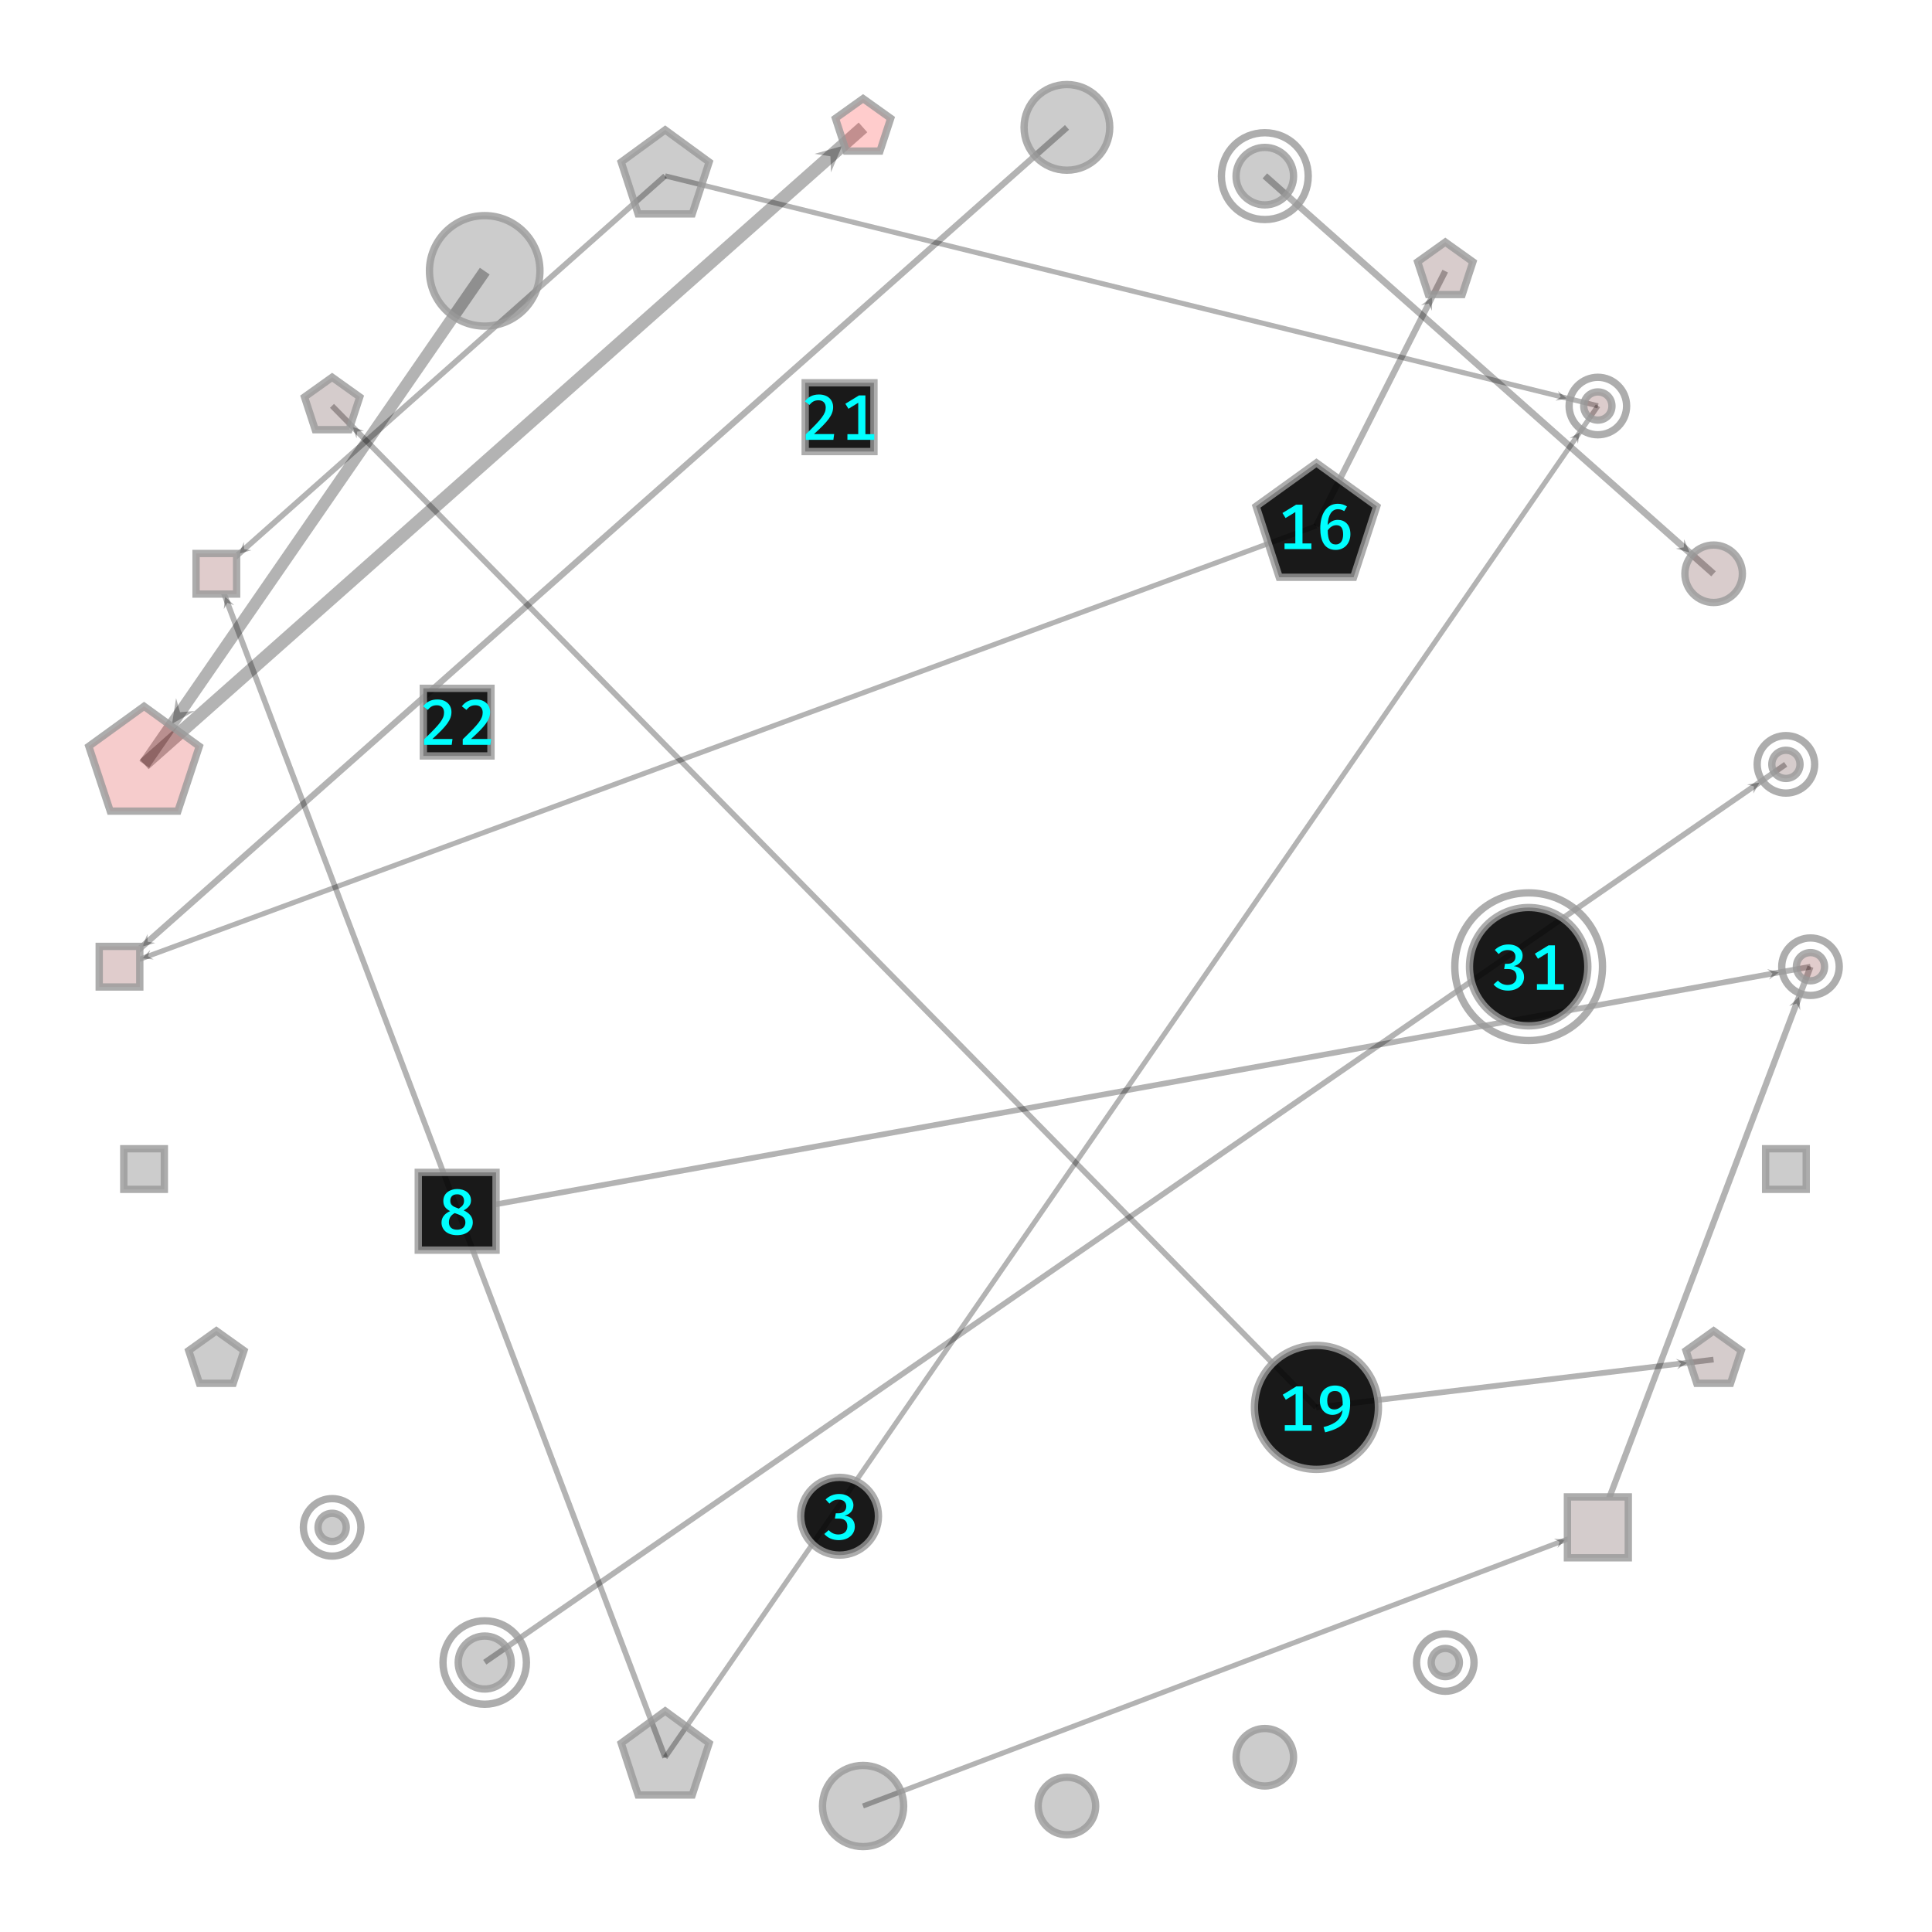 <?xml version="1.0" encoding="UTF-8"?>
<svg xmlns="http://www.w3.org/2000/svg" xmlns:xlink="http://www.w3.org/1999/xlink" width="1200pt" height="1200pt" viewBox="0 0 1200 1200" version="1.1">
<defs>
<g>
<symbol overflow="visible" id="glyph0-0">
<path style="stroke:none;" d="M 3.594 -42 L 3.594 14 L 20.406 14 L 20.406 -42 Z M 18.234 11.922 L 5.797 11.922 L 5.797 -39.922 L 18.234 -39.922 Z M 12.281 -6.922 L 12.281 -8.719 C 14.953 -9.125 16.078 -10.641 16.078 -13.438 C 16.078 -15.844 15.078 -18.047 11.641 -18.047 C 10.078 -18.047 7.922 -17.562 7.922 -16.484 C 7.922 -15.953 8.281 -15.562 8.875 -15.562 C 9.047 -15.562 9.203 -15.594 9.406 -15.688 C 10.078 -16 10.641 -16.125 11.484 -16.125 C 13.484 -16.125 13.922 -14.922 13.922 -13.359 C 13.922 -11.234 13.156 -10.438 10.281 -10.281 L 10.281 -6.922 C 10.281 -6.312 10.766 -5.953 11.281 -5.953 C 11.766 -5.953 12.281 -6.312 12.281 -6.922 Z M 9.875 -3.406 C 9.875 -2.562 10.484 -1.922 11.281 -1.922 C 12.078 -1.922 12.688 -2.562 12.688 -3.406 C 12.688 -4.203 12.078 -4.797 11.281 -4.797 C 10.484 -4.797 9.875 -4.203 9.875 -3.406 Z M 9.875 -3.406 "/>
</symbol>
<symbol overflow="visible" id="glyph0-1">
<path style="stroke:none;" d="M 10.797 -28.156 C 7.594 -28.156 4.766 -27.078 2.359 -24.766 L 4.719 -22.203 C 6.438 -23.844 8.125 -24.688 10.438 -24.688 C 13.156 -24.688 15.203 -23.203 15.203 -20.516 C 15.203 -17.562 12.953 -16.156 10.359 -16.156 L 8.688 -16.156 L 8.156 -12.875 L 10.516 -12.875 C 13.688 -12.875 15.875 -11.594 15.875 -8.047 C 15.875 -4.922 13.719 -3 10.281 -3 C 8.078 -3 5.875 -3.875 4.312 -5.719 L 1.562 -3.312 C 3.719 -0.719 7.047 0.516 10.516 0.516 C 16.562 0.516 20.516 -3.156 20.516 -7.875 C 20.516 -12.234 17.594 -14.312 14.156 -14.688 C 17.234 -15.406 19.641 -17.766 19.641 -21.156 C 19.641 -24.953 16.281 -28.156 10.797 -28.156 Z M 10.797 -28.156 "/>
</symbol>
<symbol overflow="visible" id="glyph0-2">
<path style="stroke:none;" d="M 20.594 -21.047 C 20.594 -25.766 16.562 -28.156 12 -28.156 C 7.766 -28.156 3.406 -25.719 3.406 -20.797 C 3.406 -17.719 4.719 -15.953 7.641 -14.438 C 4.359 -12.953 2.281 -10.641 2.281 -7.312 C 2.281 -3 5.688 0.516 11.922 0.516 C 18.125 0.516 21.719 -3 21.719 -7.438 C 21.719 -10.719 19.688 -13.234 16.047 -14.875 C 19.047 -16.562 20.594 -18.359 20.594 -21.047 Z M 7.719 -20.766 C 7.719 -23.406 9.281 -24.875 12 -24.875 C 14.766 -24.875 16.281 -23.281 16.281 -20.797 C 16.281 -18.688 15.281 -17.406 13 -16 C 9.641 -17.156 7.719 -18.047 7.719 -20.766 Z M 17.125 -7.406 C 17.125 -4.875 15.406 -2.875 11.953 -2.875 C 8.594 -2.875 6.875 -4.688 6.875 -7.484 C 6.875 -10.438 8.516 -12.156 10.516 -13.203 C 14.641 -11.766 17.125 -10.766 17.125 -7.406 Z M 17.125 -7.406 "/>
</symbol>
<symbol overflow="visible" id="glyph0-3">
<path style="stroke:none;" d="M 15.688 -3.516 L 15.688 -27.594 L 11.719 -27.594 L 3.234 -22.406 L 5.156 -19.281 L 11.234 -23 L 11.234 -3.516 L 4.516 -3.516 L 4.516 0 L 21.203 0 L 21.203 -3.516 Z M 15.688 -3.516 "/>
</symbol>
<symbol overflow="visible" id="glyph0-4">
<path style="stroke:none;" d="M 13.641 -18.156 C 11.203 -18.156 9.047 -17.203 7.312 -14.922 C 7.516 -21.047 9.875 -24.766 13.641 -24.766 C 15.047 -24.766 16.406 -24.359 17.594 -23.594 L 19.312 -26.484 C 17.766 -27.516 15.875 -28.156 13.641 -28.156 C 6.797 -28.156 2.719 -22.047 2.719 -12.844 C 2.719 -5.047 5.406 0.516 12.312 0.516 C 17.594 0.516 21.438 -3.406 21.438 -9.312 C 21.438 -15.203 17.922 -18.156 13.641 -18.156 Z M 12.359 -2.875 C 8.844 -2.875 7.438 -5.641 7.359 -11.594 C 8.641 -13.562 10.516 -14.844 12.719 -14.844 C 15.234 -14.844 16.922 -13.359 16.922 -9.125 C 16.922 -5.406 15.406 -2.875 12.359 -2.875 Z M 12.359 -2.875 "/>
</symbol>
<symbol overflow="visible" id="glyph0-5">
<path style="stroke:none;" d="M 11.688 -28.125 C 6.406 -28.125 2.312 -24.688 2.312 -18.719 C 2.312 -13.281 5.688 -9.875 10.203 -9.875 C 12.922 -9.922 14.922 -11.156 16.406 -12.844 C 15.844 -7.078 11.688 -4.156 4.594 -2.281 L 5.594 0.953 C 16.406 -1.719 21.125 -6 21.125 -17.312 C 21.125 -23.875 18.047 -28.125 11.688 -28.125 Z M 11.312 -13.234 C 8.641 -13.234 6.875 -14.797 6.875 -18.719 C 6.875 -22.719 8.562 -24.719 11.641 -24.719 C 15.234 -24.719 16.594 -22.359 16.484 -16.078 C 15.078 -14.359 13.484 -13.281 11.312 -13.234 Z M 11.312 -13.234 "/>
</symbol>
<symbol overflow="visible" id="glyph0-6">
<path style="stroke:none;" d="M 10.875 -28.156 C 6.875 -28.156 4.203 -26.641 2.078 -23.922 L 4.953 -21.688 C 6.594 -23.688 8.078 -24.562 10.562 -24.562 C 13.359 -24.562 15.047 -22.844 15.047 -20.078 C 15.047 -16.047 12.516 -12.922 2.641 -3.406 L 2.641 0 L 19.797 0 L 20.281 -3.594 L 7.766 -3.594 C 16.594 -11.594 19.641 -15.516 19.641 -20.359 C 19.641 -24.688 16.484 -28.156 10.875 -28.156 Z M 10.875 -28.156 "/>
</symbol>
</g>
<clipPath id="clip1">
  <path d="M 938 546 L 1179 546 L 1179 929.844 L 938 929.844 Z M 1011.285 929.844 L 1179 929.844 L 1179 967.5 L 1011.285 967.5 Z M 938 929.844 L 973.633 929.844 L 973.633 967.5 L 938 967.5 Z M 938 967.5 L 1179 967.5 L 1179 1003 L 938 1003 Z M 938 967.5 "/>
</clipPath>
<clipPath id="clip2">
  <path d="M 661.273 472.453 L 1455.715 472.453 L 1455.715 1076.656 L 661.273 1076.656 Z M 1117.48 619.016 L 1118.215 627.496 L 1115.848 623.316 L 1111.309 624.875 Z M 1117.48 619.016 "/>
</clipPath>
<clipPath id="clip3">
  <path d="M 661.273 472.453 L 1455.715 472.453 L 1455.715 1076.656 L 661.273 1076.656 Z M 661.273 472.453 L 1142.527 600.434 C 1142.527 610.375 1134.469 618.434 1124.527 618.434 C 1114.586 618.434 1106.527 610.375 1106.527 600.434 C 1106.527 590.492 1114.586 582.434 1124.527 582.434 C 1134.469 582.434 1142.527 590.492 1142.527 600.434 Z M 661.273 472.453 "/>
</clipPath>
<clipPath id="clip4">
  <path d="M 661.273 472.453 L 1455.715 472.453 L 1455.715 1076.656 L 661.273 1076.656 Z M 661.273 472.453 L 1121.312 619.016 C 1121.312 624.129 1113.648 624.129 1113.648 619.016 C 1113.648 613.906 1121.312 613.906 1121.312 619.016 "/>
</clipPath>
<clipPath id="clip5">
  <path d="M 235 551 L 1174 551 L 1174 728.082 L 235 728.082 Z M 308.199 728.082 L 1174 728.082 L 1174 776.59 L 308.199 776.59 Z M 235 728.082 L 259.695 728.082 L 259.695 776.59 L 235 776.59 Z M 235 776.59 L 1174 776.59 L 1174 801 L 235 801 Z M 235 776.59 "/>
</clipPath>
<clipPath id="clip6">
  <path d="M 218.254 252.48 L 1190.219 252.48 L 1190.219 1100.289 L 218.254 1100.289 Z M 1104.969 603.965 L 1098.801 608.441 L 1100.918 604.699 L 1097.625 601.934 Z M 1104.969 603.965 "/>
</clipPath>
<clipPath id="clip7">
  <path d="M 218.254 252.48 L 1190.219 252.48 L 1190.219 1100.289 L 218.254 1100.289 Z M 218.254 252.48 L 1142.527 600.434 C 1142.527 610.375 1134.469 618.434 1124.527 618.434 C 1114.586 618.434 1106.527 610.375 1106.527 600.434 C 1106.527 590.492 1114.586 582.434 1124.527 582.434 C 1134.469 582.434 1142.527 590.492 1142.527 600.434 Z M 218.254 252.48 "/>
</clipPath>
<clipPath id="clip8">
  <path d="M 218.254 252.48 L 1190.219 252.48 L 1190.219 1100.289 L 218.254 1100.289 Z M 218.254 252.48 L 1108.402 603.965 C 1108.402 608.543 1101.535 608.543 1101.535 603.965 C 1101.535 599.391 1108.402 599.391 1108.402 603.965 "/>
</clipPath>
<clipPath id="clip9">
  <path d="M 490 903 L 1038 903 L 1038 929.844 L 490 929.844 Z M 1011.285 929.844 L 1038 929.844 L 1038 967.5 L 1011.285 967.5 Z M 490 929.844 L 973.633 929.844 L 973.633 967.5 L 490 967.5 Z M 490 967.5 L 1038 967.5 L 1038 1168 L 490 1168 Z M 490 967.5 "/>
</clipPath>
<clipPath id="clip10">
  <path d="M 408.715 618.105 L 1119.816 618.105 L 1119.816 1452.316 L 408.715 1452.316 Z M 972.305 956.316 L 967.395 961.488 L 968.699 957.684 L 965.199 955.699 Z M 972.305 956.316 "/>
</clipPath>
<clipPath id="clip11">
  <path d="M 408.715 618.105 L 1119.816 618.105 L 1119.816 1452.316 L 408.715 1452.316 Z M 408.715 618.105 L 561.305 1121.754 C 561.305 1135.688 550.012 1146.984 536.078 1146.984 C 522.141 1146.984 510.848 1135.688 510.848 1121.754 C 510.848 1107.82 522.141 1096.523 536.078 1096.523 C 550.012 1096.523 561.305 1107.82 561.305 1121.754 Z M 408.715 618.105 "/>
</clipPath>
<clipPath id="clip12">
  <path d="M 408.715 618.105 L 1119.816 618.105 L 1119.816 1452.316 L 408.715 1452.316 Z M 408.715 618.105 L 975.52 956.316 C 975.52 960.602 969.09 960.602 969.09 956.316 C 969.09 952.031 975.52 952.031 975.52 956.316 "/>
</clipPath>
<clipPath id="clip13">
  <path d="M 83 305 L 464 305 L 464 343.652 L 83 343.652 Z M 147.105 343.652 L 464 343.652 L 464 369.109 L 147.105 369.109 Z M 83 343.652 L 121.648 343.652 L 121.648 369.109 L 83 369.109 Z M 83 369.109 L 464 369.109 L 464 1142 L 83 1142 Z M 83 369.109 "/>
</clipPath>
<clipPath id="clip14">
  <path d="M -196.547 228.66 L 744.078 228.66 L 744.078 1219.176 L -196.547 1219.176 Z M 139.707 370.438 L 145.461 375.898 L 141.227 374.445 L 139.023 378.34 Z M 139.707 370.438 "/>
</clipPath>
<clipPath id="clip15">
  <path d="M -196.547 228.66 L 744.078 228.66 L 744.078 1219.176 L -196.547 1219.176 Z M 430.105 1114.789 L 396.203 1114.789 L 385.727 1082.547 L 413.156 1062.617 L 440.582 1082.547 Z M 430.105 1114.789 "/>
</clipPath>
<clipPath id="clip16">
  <path d="M -196.547 228.66 L 744.078 228.66 L 744.078 1219.176 L -196.547 1219.176 Z M -196.547 228.66 L 143.281 370.438 C 143.281 375.199 136.133 375.199 136.133 370.438 C 136.133 365.672 143.281 365.672 143.281 370.438 "/>
</clipPath>
<clipPath id="clip17">
  <path d="M 367 206 L 1039 206 L 1039 1138 L 367 1138 Z M 367 206 "/>
</clipPath>
<clipPath id="clip18">
  <path d="M 121.797 50.082 L 1283.816 50.082 L 1283.816 1293.566 L 121.797 1293.566 Z M 981.168 268.551 L 980.059 275.637 L 978.965 271.738 L 974.938 272.098 Z M 981.168 268.551 "/>
</clipPath>
<clipPath id="clip19">
  <path d="M 121.797 50.082 L 1283.816 50.082 L 1283.816 1293.566 L 121.797 1293.566 Z M 430.105 1114.789 L 396.203 1114.789 L 385.727 1082.547 L 413.156 1062.617 L 440.582 1082.547 Z M 430.105 1114.789 "/>
</clipPath>
<clipPath id="clip20">
  <path d="M 121.797 50.082 L 1283.816 50.082 L 1283.816 1293.566 L 121.797 1293.566 Z M 121.797 50.082 L 1010.457 252.191 C 1010.457 262.133 1002.398 270.191 992.457 270.191 C 982.516 270.191 974.457 262.133 974.457 252.191 C 974.457 242.25 982.516 234.191 992.457 234.191 C 1002.398 234.191 1010.457 242.25 1010.457 252.191 Z M 121.797 50.082 "/>
</clipPath>
<clipPath id="clip21">
  <path d="M 121.797 50.082 L 1283.816 50.082 L 1283.816 1293.566 L 121.797 1293.566 Z M 121.797 50.082 L 984.398 268.551 C 984.398 272.855 977.938 272.855 977.938 268.551 C 977.938 264.242 984.398 264.242 984.398 268.551 "/>
</clipPath>
<clipPath id="clip22">
  <path d="M 250 424 L 1160 424 L 1160 1083 L 250 1083 Z M 250 424 "/>
</clipPath>
<clipPath id="clip23">
  <path d="M 98.633 183.082 L 1311.688 183.082 L 1311.688 1324.293 L 98.633 1324.293 Z M 1092.91 486.047 L 1089.02 492.875 L 1089.414 488.461 L 1085.145 487.262 Z M 1092.91 486.047 "/>
</clipPath>
<clipPath id="clip24">
  <path d="M 98.633 183.082 L 1311.688 183.082 L 1311.688 1324.293 L 98.633 1324.293 Z M 98.633 183.082 L 327.023 1032.625 C 327.023 1046.965 315.398 1058.594 301.055 1058.594 C 286.715 1058.594 275.086 1046.965 275.086 1032.625 C 275.086 1018.281 286.715 1006.656 301.055 1006.656 C 315.398 1006.656 327.023 1018.281 327.023 1032.625 Z M 98.633 183.082 "/>
</clipPath>
<clipPath id="clip25">
  <path d="M 98.633 183.082 L 1311.688 183.082 L 1311.688 1324.293 L 98.633 1324.293 Z M 98.633 183.082 L 1127.27 474.754 C 1127.27 484.695 1119.211 492.754 1109.27 492.754 C 1099.328 492.754 1091.27 484.695 1091.27 474.754 C 1091.27 464.812 1099.328 456.754 1109.27 456.754 C 1119.211 456.754 1127.27 464.812 1127.27 474.754 Z M 98.633 183.082 "/>
</clipPath>
<clipPath id="clip26">
  <path d="M 98.633 183.082 L 1311.688 183.082 L 1311.688 1324.293 L 98.633 1324.293 Z M 98.633 183.082 L 1096.453 486.047 C 1096.453 490.77 1089.371 490.77 1089.371 486.047 C 1089.371 481.324 1096.453 481.324 1096.453 486.047 "/>
</clipPath>
<clipPath id="clip27">
  <path d="M 28 280 L 864 280 L 864 587.703 L 28 587.703 Z M 86.953 587.703 L 864 587.703 L 864 613.16 L 86.953 613.16 Z M 28 587.703 L 61.496 587.703 L 61.496 613.16 L 28 613.16 Z M 28 613.16 L 864 613.16 L 864 647 L 28 647 Z M 28 613.16 "/>
</clipPath>
<clipPath id="clip28">
  <path d="M -49.992 -5.078 L 941.871 -5.078 L 941.871 932.219 L -49.992 932.219 Z M 88.277 595.258 L 93.293 590.078 L 91.938 593.91 L 95.457 595.949 Z M 88.277 595.258 "/>
</clipPath>
<clipPath id="clip29">
  <path d="M -49.992 -5.078 L 941.871 -5.078 L 941.871 932.219 L -49.992 932.219 Z M 840.781 358.531 L 794.543 358.531 L 780.254 314.559 L 817.66 287.379 L 855.066 314.559 Z M 840.781 358.531 "/>
</clipPath>
<clipPath id="clip30">
  <path d="M -49.992 -5.078 L 941.871 -5.078 L 941.871 932.219 L -49.992 932.219 Z M -49.992 -5.078 L 91.527 595.258 C 91.527 599.59 85.031 599.59 85.031 595.258 C 85.031 590.926 91.527 590.926 91.527 595.258 "/>
</clipPath>
<clipPath id="clip31">
  <path d="M 761 112 L 954 112 L 954 383 L 761 383 Z M 761 112 "/>
</clipPath>
<clipPath id="clip32">
  <path d="M 501.207 6.465 L 1214.148 6.465 L 1214.148 488.488 L 501.207 488.488 Z M 889.574 184.32 L 889.41 193.074 L 887.441 188.547 L 882.629 189.648 Z M 889.574 184.32 "/>
</clipPath>
<clipPath id="clip33">
  <path d="M 501.207 6.465 L 1214.148 6.465 L 1214.148 488.488 L 501.207 488.488 Z M 840.781 358.531 L 794.543 358.531 L 780.254 314.559 L 817.66 287.379 L 855.066 314.559 Z M 840.781 358.531 "/>
</clipPath>
<clipPath id="clip34">
  <path d="M 501.207 6.465 L 1214.148 6.465 L 1214.148 488.488 L 501.207 488.488 Z M 908.277 182.801 L 887.117 182.801 L 880.578 162.68 L 897.695 150.242 L 914.816 162.68 Z M 908.277 182.801 "/>
</clipPath>
<clipPath id="clip35">
  <path d="M 501.207 6.465 L 1214.148 6.465 L 1214.148 488.488 L 501.207 488.488 Z M 501.207 6.465 L 893.52 184.32 C 893.52 189.578 885.633 189.578 885.633 184.32 C 885.633 179.059 893.52 179.059 893.52 184.32 "/>
</clipPath>
<clipPath id="clip36">
  <path d="M 0 0 L 649 0 L 649 588 L 0 588 Z M 0 0 "/>
</clipPath>
<clipPath id="clip37">
  <path d="M -150.645 -190.914 L 776.203 -190.914 L 776.203 744.773 L -150.645 744.773 Z M 522.949 90.738 L 516.109 107.051 L 515.793 97.078 L 505.934 95.562 Z M 522.949 90.738 "/>
</clipPath>
<clipPath id="clip38">
  <path d="M -150.645 -190.914 L 776.203 -190.914 L 776.203 744.773 L -150.645 744.773 Z M 110.602 503.82 L 68.367 503.82 L 55.316 463.652 L 89.484 438.828 L 123.652 463.652 Z M 110.602 503.82 "/>
</clipPath>
<clipPath id="clip39">
  <path d="M -150.645 -190.914 L 776.203 -190.914 L 776.203 744.773 L -150.645 744.773 Z M 546.656 93.672 L 525.496 93.672 L 518.957 73.547 L 536.078 61.109 L 553.195 73.547 Z M 546.656 93.672 "/>
</clipPath>
<clipPath id="clip40">
  <path d="M -150.645 -190.914 L 776.203 -190.914 L 776.203 744.773 L -150.645 744.773 Z M -150.645 -190.914 L 530.914 90.738 C 530.914 95.141 527.348 98.707 522.949 98.707 C 518.547 98.707 514.98 95.141 514.98 90.738 C 514.98 86.34 518.547 82.773 522.949 82.773 C 527.348 82.773 530.914 86.34 530.914 90.738 "/>
</clipPath>
<clipPath id="clip41">
  <path d="M 772 796 L 1110 796 L 1110 923 L 772 923 Z M 772 796 "/>
</clipPath>
<clipPath id="clip42">
  <path d="M 772.445 493.473 L 1109.59 493.473 L 1109.59 1225.16 L 772.445 1225.16 Z M 1048.105 846.438 L 1041.727 850.516 L 1044.043 846.926 L 1040.941 843.992 Z M 1048.105 846.438 "/>
</clipPath>
<clipPath id="clip43">
  <path d="M 772.445 493.473 L 1109.59 493.473 L 1109.59 1225.16 L 772.445 1225.16 Z M 772.445 493.473 L 856.129 874.152 C 856.129 895.398 838.906 912.621 817.66 912.621 C 796.418 912.621 779.195 895.398 779.195 874.152 C 779.195 852.906 796.418 835.684 817.66 835.684 C 838.906 835.684 856.129 852.906 856.129 874.152 Z M 772.445 493.473 "/>
</clipPath>
<clipPath id="clip44">
  <path d="M 772.445 493.473 L 1109.59 493.473 L 1109.59 1225.16 L 772.445 1225.16 Z M 1074.957 859.043 L 1053.797 859.043 L 1047.258 838.922 L 1064.375 826.48 L 1081.496 838.922 Z M 1074.957 859.043 "/>
</clipPath>
<clipPath id="clip45">
  <path d="M 772.445 493.473 L 1109.59 493.473 L 1109.59 1225.16 L 772.445 1225.16 Z M 772.445 493.473 L 1051.516 846.438 C 1051.516 850.984 1044.695 850.984 1044.695 846.438 C 1044.695 841.891 1051.516 841.891 1051.516 846.438 "/>
</clipPath>
<clipPath id="clip46">
  <path d="M 158 203 L 866 203 L 866 923 L 158 923 Z M 158 203 "/>
</clipPath>
<clipPath id="clip47">
  <path d="M -46.793 3.359 L 1070.746 3.359 L 1070.746 1122.984 L -46.793 1122.984 Z M 219 265.117 L 226.125 267.68 L 221.871 268.035 L 221.441 272.285 Z M 219 265.117 "/>
</clipPath>
<clipPath id="clip48">
  <path d="M -46.793 3.359 L 1070.746 3.359 L 1070.746 1122.984 L -46.793 1122.984 Z M -46.793 3.359 L 856.129 874.152 C 856.129 895.398 838.906 912.621 817.66 912.621 C 796.418 912.621 779.195 895.398 779.195 874.152 C 779.195 852.906 796.418 835.684 817.66 835.684 C 838.906 835.684 856.129 852.906 856.129 874.152 Z M -46.793 3.359 "/>
</clipPath>
<clipPath id="clip49">
  <path d="M -46.793 3.359 L 1070.746 3.359 L 1070.746 1122.984 L -46.793 1122.984 Z M 216.875 266.754 L 195.715 266.754 L 189.176 246.629 L 206.293 234.191 L 223.414 246.629 Z M 216.875 266.754 "/>
</clipPath>
<clipPath id="clip50">
  <path d="M -46.793 3.359 L 1070.746 3.359 L 1070.746 1122.984 L -46.793 1122.984 Z M -46.793 3.359 L 222.41 265.117 C 222.41 269.664 215.59 269.664 215.59 265.117 C 215.59 260.57 222.41 260.57 222.41 265.117 "/>
</clipPath>
<clipPath id="clip51">
  <path d="M 0 65 L 405 65 L 405 578 L 0 578 Z M 0 65 "/>
</clipPath>
<clipPath id="clip52">
  <path d="M -205.926 -37.918 L 596.465 -37.918 L 596.465 680.914 L -205.926 680.914 Z M 106.863 449.578 L 109.363 433.609 L 111.824 442.387 L 120.906 441.578 Z M 106.863 449.578 "/>
</clipPath>
<clipPath id="clip53">
  <path d="M -205.926 -37.918 L 596.465 -37.918 L 596.465 680.914 L -205.926 680.914 Z M -205.926 -37.918 L 335.438 168.242 C 335.438 187.23 320.043 202.621 301.055 202.621 C 282.066 202.621 266.676 187.23 266.676 168.242 C 266.676 149.25 282.066 133.859 301.055 133.859 C 320.043 133.859 335.438 149.25 335.438 168.242 Z M -205.926 -37.918 "/>
</clipPath>
<clipPath id="clip54">
  <path d="M -205.926 -37.918 L 596.465 -37.918 L 596.465 680.914 L -205.926 680.914 Z M 110.602 503.82 L 68.367 503.82 L 55.316 463.652 L 89.484 438.828 L 123.652 463.652 Z M 110.602 503.82 "/>
</clipPath>
<clipPath id="clip55">
  <path d="M -205.926 -37.918 L 596.465 -37.918 L 596.465 680.914 L -205.926 680.914 Z M -205.926 -37.918 L 114.145 449.578 C 114.145 453.598 110.883 456.859 106.863 456.859 C 102.84 456.859 99.582 453.598 99.582 449.578 C 99.582 445.559 102.84 442.297 106.863 442.297 C 110.883 442.297 114.145 445.559 114.145 449.578 "/>
</clipPath>
<clipPath id="clip56">
  <path d="M 83 58 L 464 58 L 464 343.652 L 83 343.652 Z M 147.105 343.652 L 464 343.652 L 464 369.109 L 147.105 369.109 Z M 83 343.652 L 121.648 343.652 L 121.648 369.109 L 83 369.109 Z M 83 369.109 L 464 369.109 L 464 407 L 83 407 Z M 83 369.109 "/>
</clipPath>
<clipPath id="clip57">
  <path d="M -101.355 -156.223 L 648.887 -156.223 L 648.887 622.008 L -101.355 622.008 Z M 148.43 343.93 L 151.5 336.617 L 151.641 341.086 L 156.062 341.77 Z M 148.43 343.93 "/>
</clipPath>
<clipPath id="clip58">
  <path d="M -101.355 -156.223 L 648.887 -156.223 L 648.887 622.008 L -101.355 622.008 Z M 430.105 132.738 L 396.203 132.738 L 385.727 100.496 L 413.156 80.566 L 440.582 100.496 Z M 430.105 132.738 "/>
</clipPath>
<clipPath id="clip59">
  <path d="M -101.355 -156.223 L 648.887 -156.223 L 648.887 622.008 L -101.355 622.008 Z M -101.355 -156.223 L 152.004 343.93 C 152.004 348.695 144.859 348.695 144.859 343.93 C 144.859 339.168 152.004 339.168 152.004 343.93 "/>
</clipPath>
<clipPath id="clip60">
  <path d="M 367 63 L 1039 63 L 1039 298 L 367 298 Z M 367 63 "/>
</clipPath>
<clipPath id="clip61">
  <path d="M 326.141 -233.754 L 1079.473 -233.754 L 1079.473 595.352 L 326.141 595.352 Z M 973.16 247.434 L 966.141 248.91 L 969.395 246.508 L 967.633 242.867 Z M 973.16 247.434 "/>
</clipPath>
<clipPath id="clip62">
  <path d="M 326.141 -233.754 L 1079.473 -233.754 L 1079.473 595.352 L 326.141 595.352 Z M 430.105 132.738 L 396.203 132.738 L 385.727 100.496 L 413.156 80.566 L 440.582 100.496 Z M 430.105 132.738 "/>
</clipPath>
<clipPath id="clip63">
  <path d="M 326.141 -233.754 L 1079.473 -233.754 L 1079.473 595.352 L 326.141 595.352 Z M 326.141 -233.754 L 1010.457 252.191 C 1010.457 262.133 1002.398 270.191 992.457 270.191 C 982.516 270.191 974.457 262.133 974.457 252.191 C 974.457 242.25 982.516 234.191 992.457 234.191 C 1002.398 234.191 1010.457 242.25 1010.457 252.191 Z M 326.141 -233.754 "/>
</clipPath>
<clipPath id="clip64">
  <path d="M 326.141 -233.754 L 1079.473 -233.754 L 1079.473 595.352 L 326.141 595.352 Z M 326.141 -233.754 L 976.391 247.434 C 976.391 251.742 969.93 251.742 969.93 247.434 C 969.93 243.129 976.391 243.129 976.391 247.434 "/>
</clipPath>
<clipPath id="clip65">
  <path d="M 20 25 L 717 25 L 717 587.703 L 20 587.703 Z M 86.953 587.703 L 717 587.703 L 717 613.16 L 86.953 613.16 Z M 20 587.703 L 61.496 587.703 L 61.496 613.16 L 20 613.16 Z M 20 613.16 L 717 613.16 L 717 655 L 20 655 Z M 20 613.16 "/>
</clipPath>
<clipPath id="clip66">
  <path d="M -161.758 -186.766 L 898.656 -186.766 L 898.656 866.309 L -161.758 866.309 Z M 88.277 587.98 L 91.559 580.16 L 91.711 584.941 L 96.438 585.668 Z M 88.277 587.98 "/>
</clipPath>
<clipPath id="clip67">
  <path d="M -161.758 -186.766 L 898.656 -186.766 L 898.656 866.309 L -161.758 866.309 Z M -161.758 -186.766 L 689.273 79.109 C 689.273 93.797 677.363 105.703 662.676 105.703 C 647.988 105.703 636.082 93.797 636.082 79.109 C 636.082 64.422 647.988 52.512 662.676 52.512 C 677.363 52.512 689.273 64.422 689.273 79.109 Z M -161.758 -186.766 "/>
</clipPath>
<clipPath id="clip68">
  <path d="M -161.758 -186.766 L 898.656 -186.766 L 898.656 866.309 L -161.758 866.309 Z M -161.758 -186.766 L 92.098 587.98 C 92.098 593.074 84.457 593.074 84.457 587.98 C 84.457 582.887 92.098 582.887 92.098 587.98 "/>
</clipPath>
<clipPath id="clip69">
  <path d="M 728 52 L 1122 52 L 1122 414 L 728 414 Z M 728 52 "/>
</clipPath>
<clipPath id="clip70">
  <path d="M 549.391 -156.695 L 1300.582 -156.695 L 1300.582 622.484 L 549.391 622.484 Z M 1049.5 343.203 L 1040.855 340.75 L 1045.863 339.98 L 1046.023 334.914 Z M 1049.5 343.203 "/>
</clipPath>
<clipPath id="clip71">
  <path d="M 549.391 -156.695 L 1300.582 -156.695 L 1300.582 622.484 L 549.391 622.484 Z M 549.391 -156.695 L 812.703 109.406 C 812.703 124.379 800.57 136.512 785.598 136.512 C 770.629 136.512 758.492 124.379 758.492 109.406 C 758.492 94.438 770.629 82.301 785.598 82.301 C 800.57 82.301 812.703 94.438 812.703 109.406 Z M 549.391 -156.695 "/>
</clipPath>
<clipPath id="clip72">
  <path d="M 549.391 -156.695 L 1300.582 -156.695 L 1300.582 622.484 L 549.391 622.484 Z M 549.391 -156.695 L 1082.375 356.383 C 1082.375 366.324 1074.316 374.383 1064.375 374.383 C 1054.434 374.383 1046.375 366.324 1046.375 356.383 C 1046.375 346.441 1054.434 338.383 1064.375 338.383 C 1074.316 338.383 1082.375 346.441 1082.375 356.383 Z M 549.391 -156.695 "/>
</clipPath>
<clipPath id="clip73">
  <path d="M 549.391 -156.695 L 1300.582 -156.695 L 1300.582 622.484 L 549.391 622.484 Z M 549.391 -156.695 L 1053.547 343.203 C 1053.547 348.598 1045.449 348.598 1045.449 343.203 C 1045.449 337.805 1053.547 337.805 1053.547 343.203 "/>
</clipPath>
</defs>
<g id="surface681">
<rect x="0" y="0" width="1200" height="1200" style="fill:rgb(100%,100%,100%);fill-opacity:1;stroke:none;"/>
<g clip-path="url(#clip1)" clip-rule="nonzero">
<g clip-path="url(#clip2)" clip-rule="evenodd">
<g clip-path="url(#clip3)" clip-rule="evenodd">
<g clip-path="url(#clip4)" clip-rule="evenodd">
<path style="fill:none;stroke-width:0.011;stroke-linecap:butt;stroke-linejoin:miter;stroke:rgb(0%,0%,0%);stroke-opacity:0.3;stroke-miterlimit:10;" d="M 1.123 0.995 L 1.5 0 " transform="matrix(350.101,0,0,350.101,599.377,600.432)"/>
</g>
</g>
</g>
</g>
<path style=" stroke:none;fill-rule:evenodd;fill:rgb(0%,0%,0%);fill-opacity:0.3;" d="M 1117.48 619.016 L 1118.215 627.496 L 1115.848 623.316 L 1111.309 624.875 Z M 1117.48 619.016 "/>
<g clip-path="url(#clip5)" clip-rule="nonzero">
<g clip-path="url(#clip6)" clip-rule="evenodd">
<g clip-path="url(#clip7)" clip-rule="evenodd">
<g clip-path="url(#clip8)" clip-rule="evenodd">
<path style="fill:none;stroke-width:0.01;stroke-linecap:butt;stroke-linejoin:miter;stroke:rgb(0%,0%,0%);stroke-opacity:0.3;stroke-miterlimit:10;" d="M -0.901 0.434 L 1.5 0 " transform="matrix(350.101,0,0,350.101,599.377,600.432)"/>
</g>
</g>
</g>
</g>
<path style=" stroke:none;fill-rule:evenodd;fill:rgb(0%,0%,0%);fill-opacity:0.3;" d="M 1104.969 603.965 L 1098.801 608.441 L 1100.918 604.699 L 1097.625 601.934 Z M 1104.969 603.965 "/>
<g clip-path="url(#clip9)" clip-rule="nonzero">
<g clip-path="url(#clip10)" clip-rule="evenodd">
<g clip-path="url(#clip11)" clip-rule="evenodd">
<g clip-path="url(#clip12)" clip-rule="evenodd">
<path style="fill:none;stroke-width:0.009;stroke-linecap:butt;stroke-linejoin:miter;stroke:rgb(0%,0%,0%);stroke-opacity:0.3;stroke-miterlimit:10;" d="M -0.181 1.489 L 1.123 0.995 " transform="matrix(350.101,0,0,350.101,599.377,600.432)"/>
</g>
</g>
</g>
</g>
<path style=" stroke:none;fill-rule:evenodd;fill:rgb(0%,0%,0%);fill-opacity:0.3;" d="M 972.305 956.316 L 967.395 961.488 L 968.699 957.684 L 965.199 955.699 Z M 972.305 956.316 "/>
<g clip-path="url(#clip13)" clip-rule="nonzero">
<g clip-path="url(#clip14)" clip-rule="evenodd">
<g clip-path="url(#clip15)" clip-rule="evenodd">
<g clip-path="url(#clip16)" clip-rule="evenodd">
<path style="fill:none;stroke-width:0.01;stroke-linecap:butt;stroke-linejoin:miter;stroke:rgb(0%,0%,0%);stroke-opacity:0.3;stroke-miterlimit:10;" d="M -0.532 1.403 L -1.328 -0.697 " transform="matrix(350.101,0,0,350.101,599.377,600.432)"/>
</g>
</g>
</g>
</g>
<path style=" stroke:none;fill-rule:evenodd;fill:rgb(0%,0%,0%);fill-opacity:0.3;" d="M 139.707 370.438 L 145.461 375.898 L 141.227 374.445 L 139.023 378.34 Z M 139.707 370.438 "/>
<g clip-path="url(#clip17)" clip-rule="nonzero">
<g clip-path="url(#clip18)" clip-rule="evenodd">
<g clip-path="url(#clip19)" clip-rule="evenodd">
<g clip-path="url(#clip20)" clip-rule="evenodd">
<g clip-path="url(#clip21)" clip-rule="evenodd">
<path style="fill:none;stroke-width:0.009;stroke-linecap:butt;stroke-linejoin:miter;stroke:rgb(0%,0%,0%);stroke-opacity:0.3;stroke-miterlimit:10;" d="M -0.532 1.403 L 1.123 -0.995 " transform="matrix(350.101,0,0,350.101,599.377,600.432)"/>
</g>
</g>
</g>
</g>
</g>
<path style=" stroke:none;fill-rule:evenodd;fill:rgb(0%,0%,0%);fill-opacity:0.3;" d="M 981.168 268.551 L 980.059 275.637 L 978.965 271.738 L 974.938 272.098 Z M 981.168 268.551 "/>
<g clip-path="url(#clip22)" clip-rule="nonzero">
<g clip-path="url(#clip23)" clip-rule="evenodd">
<g clip-path="url(#clip24)" clip-rule="evenodd">
<g clip-path="url(#clip25)" clip-rule="evenodd">
<g clip-path="url(#clip26)" clip-rule="evenodd">
<path style="fill:none;stroke-width:0.01;stroke-linecap:butt;stroke-linejoin:miter;stroke:rgb(0%,0%,0%);stroke-opacity:0.3;stroke-miterlimit:10;" d="M -0.852 1.234 L 1.456 -0.359 " transform="matrix(350.101,0,0,350.101,599.377,600.432)"/>
</g>
</g>
</g>
</g>
</g>
<path style=" stroke:none;fill-rule:evenodd;fill:rgb(0%,0%,0%);fill-opacity:0.3;" d="M 1092.91 486.047 L 1089.02 492.875 L 1089.414 488.461 L 1085.145 487.262 Z M 1092.91 486.047 "/>
<g clip-path="url(#clip27)" clip-rule="nonzero">
<g clip-path="url(#clip28)" clip-rule="evenodd">
<g clip-path="url(#clip29)" clip-rule="evenodd">
<g clip-path="url(#clip30)" clip-rule="evenodd">
<path style="fill:none;stroke-width:0.009;stroke-linecap:butt;stroke-linejoin:miter;stroke:rgb(0%,0%,0%);stroke-opacity:0.3;stroke-miterlimit:10;" d="M 0.623 -0.782 L -1.5 0 " transform="matrix(350.101,0,0,350.101,599.377,600.432)"/>
</g>
</g>
</g>
</g>
<path style=" stroke:none;fill-rule:evenodd;fill:rgb(0%,0%,0%);fill-opacity:0.3;" d="M 88.277 595.258 L 93.293 590.078 L 91.938 593.91 L 95.457 595.949 Z M 88.277 595.258 "/>
<g clip-path="url(#clip31)" clip-rule="nonzero">
<g clip-path="url(#clip32)" clip-rule="evenodd">
<g clip-path="url(#clip33)" clip-rule="evenodd">
<g clip-path="url(#clip34)" clip-rule="evenodd">
<g clip-path="url(#clip35)" clip-rule="evenodd">
<path style="fill:none;stroke-width:0.011;stroke-linecap:butt;stroke-linejoin:miter;stroke:rgb(0%,0%,0%);stroke-opacity:0.3;stroke-miterlimit:10;" d="M 0.623 -0.782 L 0.852 -1.234 " transform="matrix(350.101,0,0,350.101,599.377,600.432)"/>
</g>
</g>
</g>
</g>
</g>
<path style=" stroke:none;fill-rule:evenodd;fill:rgb(0%,0%,0%);fill-opacity:0.3;" d="M 889.574 184.32 L 889.41 193.074 L 887.441 188.547 L 882.629 189.648 Z M 889.574 184.32 "/>
<g clip-path="url(#clip36)" clip-rule="nonzero">
<g clip-path="url(#clip37)" clip-rule="evenodd">
<g clip-path="url(#clip38)" clip-rule="evenodd">
<g clip-path="url(#clip39)" clip-rule="evenodd">
<g clip-path="url(#clip40)" clip-rule="evenodd">
<path style="fill:none;stroke-width:0.023;stroke-linecap:butt;stroke-linejoin:miter;stroke:rgb(0%,0%,0%);stroke-opacity:0.3;stroke-miterlimit:10;" d="M -1.456 -0.359 L -0.181 -1.489 " transform="matrix(350.101,0,0,350.101,599.377,600.432)"/>
</g>
</g>
</g>
</g>
</g>
<path style=" stroke:none;fill-rule:evenodd;fill:rgb(0%,0%,0%);fill-opacity:0.3;" d="M 522.949 90.738 L 516.109 107.051 L 515.793 97.078 L 505.934 95.562 Z M 522.949 90.738 "/>
<g clip-path="url(#clip41)" clip-rule="nonzero">
<g clip-path="url(#clip42)" clip-rule="evenodd">
<g clip-path="url(#clip43)" clip-rule="evenodd">
<g clip-path="url(#clip44)" clip-rule="evenodd">
<g clip-path="url(#clip45)" clip-rule="evenodd">
<path style="fill:none;stroke-width:0.01;stroke-linecap:butt;stroke-linejoin:miter;stroke:rgb(0%,0%,0%);stroke-opacity:0.3;stroke-miterlimit:10;" d="M 0.623 0.782 L 1.328 0.697 " transform="matrix(350.101,0,0,350.101,599.377,600.432)"/>
</g>
</g>
</g>
</g>
</g>
<path style=" stroke:none;fill-rule:evenodd;fill:rgb(0%,0%,0%);fill-opacity:0.3;" d="M 1048.105 846.438 L 1041.727 850.516 L 1044.043 846.926 L 1040.941 843.992 Z M 1048.105 846.438 "/>
<g clip-path="url(#clip46)" clip-rule="nonzero">
<g clip-path="url(#clip47)" clip-rule="evenodd">
<g clip-path="url(#clip48)" clip-rule="evenodd">
<g clip-path="url(#clip49)" clip-rule="evenodd">
<g clip-path="url(#clip50)" clip-rule="evenodd">
<path style="fill:none;stroke-width:0.01;stroke-linecap:butt;stroke-linejoin:miter;stroke:rgb(0%,0%,0%);stroke-opacity:0.3;stroke-miterlimit:10;" d="M 0.623 0.782 L -1.123 -0.995 " transform="matrix(350.101,0,0,350.101,599.377,600.432)"/>
</g>
</g>
</g>
</g>
</g>
<path style=" stroke:none;fill-rule:evenodd;fill:rgb(0%,0%,0%);fill-opacity:0.3;" d="M 219 265.117 L 226.125 267.68 L 221.871 268.035 L 221.441 272.285 Z M 219 265.117 "/>
<g clip-path="url(#clip51)" clip-rule="nonzero">
<g clip-path="url(#clip52)" clip-rule="evenodd">
<g clip-path="url(#clip53)" clip-rule="evenodd">
<g clip-path="url(#clip54)" clip-rule="evenodd">
<g clip-path="url(#clip55)" clip-rule="evenodd">
<path style="fill:none;stroke-width:0.021;stroke-linecap:butt;stroke-linejoin:miter;stroke:rgb(0%,0%,0%);stroke-opacity:0.3;stroke-miterlimit:10;" d="M -0.852 -1.234 L -1.456 -0.359 " transform="matrix(350.101,0,0,350.101,599.377,600.432)"/>
</g>
</g>
</g>
</g>
</g>
<path style=" stroke:none;fill-rule:evenodd;fill:rgb(0%,0%,0%);fill-opacity:0.3;" d="M 106.863 449.578 L 109.363 433.609 L 111.824 442.387 L 120.906 441.578 Z M 106.863 449.578 "/>
<g clip-path="url(#clip56)" clip-rule="nonzero">
<g clip-path="url(#clip57)" clip-rule="evenodd">
<g clip-path="url(#clip58)" clip-rule="evenodd">
<g clip-path="url(#clip59)" clip-rule="evenodd">
<path style="fill:none;stroke-width:0.01;stroke-linecap:butt;stroke-linejoin:miter;stroke:rgb(0%,0%,0%);stroke-opacity:0.3;stroke-miterlimit:10;" d="M -0.532 -1.403 L -1.328 -0.697 " transform="matrix(350.101,0,0,350.101,599.377,600.432)"/>
</g>
</g>
</g>
</g>
<path style=" stroke:none;fill-rule:evenodd;fill:rgb(0%,0%,0%);fill-opacity:0.3;" d="M 148.43 343.93 L 151.5 336.617 L 151.641 341.086 L 156.062 341.77 Z M 148.43 343.93 "/>
<g clip-path="url(#clip60)" clip-rule="nonzero">
<g clip-path="url(#clip61)" clip-rule="evenodd">
<g clip-path="url(#clip62)" clip-rule="evenodd">
<g clip-path="url(#clip63)" clip-rule="evenodd">
<g clip-path="url(#clip64)" clip-rule="evenodd">
<path style="fill:none;stroke-width:0.009;stroke-linecap:butt;stroke-linejoin:miter;stroke:rgb(0%,0%,0%);stroke-opacity:0.3;stroke-miterlimit:10;" d="M -0.532 -1.403 L 1.123 -0.995 " transform="matrix(350.101,0,0,350.101,599.377,600.432)"/>
</g>
</g>
</g>
</g>
</g>
<path style=" stroke:none;fill-rule:evenodd;fill:rgb(0%,0%,0%);fill-opacity:0.3;" d="M 973.16 247.434 L 966.141 248.91 L 969.395 246.508 L 967.633 242.867 Z M 973.16 247.434 "/>
<g clip-path="url(#clip65)" clip-rule="nonzero">
<g clip-path="url(#clip66)" clip-rule="evenodd">
<g clip-path="url(#clip67)" clip-rule="evenodd">
<g clip-path="url(#clip68)" clip-rule="evenodd">
<path style="fill:none;stroke-width:0.011;stroke-linecap:butt;stroke-linejoin:miter;stroke:rgb(0%,0%,0%);stroke-opacity:0.3;stroke-miterlimit:10;" d="M 0.181 -1.489 L -1.5 0 " transform="matrix(350.101,0,0,350.101,599.377,600.432)"/>
</g>
</g>
</g>
</g>
<path style=" stroke:none;fill-rule:evenodd;fill:rgb(0%,0%,0%);fill-opacity:0.3;" d="M 88.277 587.98 L 91.559 580.16 L 91.711 584.941 L 96.438 585.668 Z M 88.277 587.98 "/>
<g clip-path="url(#clip69)" clip-rule="nonzero">
<g clip-path="url(#clip70)" clip-rule="evenodd">
<g clip-path="url(#clip71)" clip-rule="evenodd">
<g clip-path="url(#clip72)" clip-rule="evenodd">
<g clip-path="url(#clip73)" clip-rule="evenodd">
<path style="fill:none;stroke-width:0.012;stroke-linecap:butt;stroke-linejoin:miter;stroke:rgb(0%,0%,0%);stroke-opacity:0.3;stroke-miterlimit:10;" d="M 0.532 -1.403 L 1.328 -0.697 " transform="matrix(350.101,0,0,350.101,599.377,600.432)"/>
</g>
</g>
</g>
</g>
</g>
<path style=" stroke:none;fill-rule:evenodd;fill:rgb(0%,0%,0%);fill-opacity:0.3;" d="M 1049.5 343.203 L 1040.855 340.75 L 1045.863 339.98 L 1046.023 334.914 Z M 1049.5 343.203 "/>
<path style="fill:none;stroke-width:0.013;stroke-linecap:butt;stroke-linejoin:miter;stroke:rgb(60%,60%,60%);stroke-opacity:0.8;stroke-miterlimit:10;" d="M 0.051 0 C 0.051 0.028 0.028 0.051 -0 0.051 C -0.028 0.051 -0.051 0.028 -0.051 0 C -0.051 -0.028 -0.028 -0.051 -0 -0.051 C 0.028 -0.051 0.051 -0.028 0.051 0 Z M 0.051 0 " transform="matrix(350.101,0,0,350.101,1124.528,600.432)"/>
<path style="fill-rule:nonzero;fill:rgb(41.714%,0%,0%);fill-opacity:0.2;stroke-width:0.013;stroke-linecap:butt;stroke-linejoin:miter;stroke:rgb(60%,60%,60%);stroke-opacity:0.8;stroke-miterlimit:10;" d="M 0.025 0 C 0.025 0.014 0.014 0.025 -0 0.025 C -0.014 0.025 -0.025 0.014 -0.025 0 C -0.025 -0.014 -0.014 -0.025 -0 -0.025 C 0.014 -0.025 0.025 -0.014 0.025 0 " transform="matrix(350.101,0,0,350.101,1124.528,600.432)"/>
<path style="fill-rule:nonzero;fill:rgb(0%,0%,0%);fill-opacity:0.2;stroke-width:0.013;stroke-linecap:butt;stroke-linejoin:miter;stroke:rgb(60%,60%,60%);stroke-opacity:0.8;stroke-miterlimit:10;" d="M 0.036 0.036 L -0.036 0.036 L -0.036 -0.036 L 0.036 -0.036 Z M 0.036 0.036 " transform="matrix(350.101,0,0,350.101,1109.269,726.109)"/>
<path style="fill-rule:nonzero;fill:rgb(0%,0%,0%);fill-opacity:0.9;stroke-width:0.013;stroke-linecap:butt;stroke-linejoin:miter;stroke:rgb(60%,60%,60%);stroke-opacity:0.8;stroke-miterlimit:10;" d="M 0.069 -0 C 0.069 0.038 0.038 0.069 0 0.069 C -0.038 0.069 -0.069 0.038 -0.069 -0 C -0.069 -0.038 -0.038 -0.069 0 -0.069 C 0.038 -0.069 0.069 -0.038 0.069 -0 Z M 0.069 -0 " transform="matrix(350.101,0,0,350.101,521.472,941.756)"/>
<g style="fill:rgb(0%,100%,100%);fill-opacity:1;">
  <use xlink:href="#glyph0-1" x="510.432" y="956.096"/>
</g>
<path style="fill-rule:nonzero;fill:rgb(18.317%,0%,0%);fill-opacity:0.2;stroke-width:0.013;stroke-linecap:butt;stroke-linejoin:miter;stroke:rgb(60%,60%,60%);stroke-opacity:0.8;stroke-miterlimit:10;" d="M 0.03 0.042 L -0.03 0.042 L -0.049 -0.016 L -0 -0.051 L 0.049 -0.016 Z M 0.03 0.042 " transform="matrix(350.101,0,0,350.101,1064.376,844.482)"/>
<path style="fill-rule:nonzero;fill:rgb(16.265%,0%,0%);fill-opacity:0.2;stroke-width:0.013;stroke-linecap:butt;stroke-linejoin:miter;stroke:rgb(60%,60%,60%);stroke-opacity:0.8;stroke-miterlimit:10;" d="M 0.054 0.054 L -0.054 0.054 L -0.054 -0.054 L 0.054 -0.054 Z M 0.054 0.054 " transform="matrix(350.101,0,0,350.101,992.458,948.672)"/>
<path style="fill:none;stroke-width:0.013;stroke-linecap:butt;stroke-linejoin:miter;stroke:rgb(60%,60%,60%);stroke-opacity:0.8;stroke-miterlimit:10;" d="M 0.051 0 C 0.051 0.028 0.028 0.051 -0 0.051 C -0.028 0.051 -0.051 0.028 -0.051 0 C -0.051 -0.028 -0.028 -0.051 -0 -0.051 C 0.028 -0.051 0.051 -0.028 0.051 0 Z M 0.051 0 " transform="matrix(350.101,0,0,350.101,897.697,1032.624)"/>
<path style="fill-rule:nonzero;fill:rgb(0%,0%,0%);fill-opacity:0.2;stroke-width:0.013;stroke-linecap:butt;stroke-linejoin:miter;stroke:rgb(60%,60%,60%);stroke-opacity:0.8;stroke-miterlimit:10;" d="M 0.025 0 C 0.025 0.014 0.014 0.025 -0 0.025 C -0.014 0.025 -0.025 0.014 -0.025 0 C -0.025 -0.014 -0.014 -0.025 -0 -0.025 C 0.014 -0.025 0.025 -0.014 0.025 0 " transform="matrix(350.101,0,0,350.101,897.697,1032.624)"/>
<path style="fill-rule:nonzero;fill:rgb(0%,0%,0%);fill-opacity:0.2;stroke-width:0.013;stroke-linecap:butt;stroke-linejoin:miter;stroke:rgb(60%,60%,60%);stroke-opacity:0.8;stroke-miterlimit:10;" d="M 0.051 -0 C 0.051 0.028 0.028 0.051 -0 0.051 C -0.028 0.051 -0.051 0.028 -0.051 -0 C -0.051 -0.028 -0.028 -0.051 -0 -0.051 C 0.028 -0.051 0.051 -0.028 0.051 -0 Z M 0.051 -0 " transform="matrix(350.101,0,0,350.101,785.598,1091.458)"/>
<path style="fill-rule:nonzero;fill:rgb(0%,0%,0%);fill-opacity:0.9;stroke-width:0.013;stroke-linecap:butt;stroke-linejoin:miter;stroke:rgb(60%,60%,60%);stroke-opacity:0.8;stroke-miterlimit:10;" d="M 0.069 0.069 L -0.069 0.069 L -0.069 -0.069 L 0.069 -0.069 Z M 0.069 0.069 " transform="matrix(350.101,0,0,350.101,283.946,752.335)"/>
<g style="fill:rgb(0%,100%,100%);fill-opacity:1;">
  <use xlink:href="#glyph0-2" x="271.946" y="766.675"/>
</g>
<path style="fill-rule:nonzero;fill:rgb(0%,0%,0%);fill-opacity:0.2;stroke-width:0.013;stroke-linecap:butt;stroke-linejoin:miter;stroke:rgb(60%,60%,60%);stroke-opacity:0.8;stroke-miterlimit:10;" d="M 0.051 -0 C 0.051 0.028 0.028 0.051 -0 0.051 C -0.028 0.051 -0.051 0.028 -0.051 -0 C -0.051 -0.028 -0.028 -0.051 -0 -0.051 C 0.028 -0.051 0.051 -0.028 0.051 -0 Z M 0.051 -0 " transform="matrix(350.101,0,0,350.101,662.677,1121.755)"/>
<path style="fill-rule:nonzero;fill:rgb(0%,0%,0%);fill-opacity:0.2;stroke-width:0.013;stroke-linecap:butt;stroke-linejoin:miter;stroke:rgb(60%,60%,60%);stroke-opacity:0.8;stroke-miterlimit:10;" d="M 0.072 -0 C 0.072 0.04 0.04 0.072 0 0.072 C -0.04 0.072 -0.072 0.04 -0.072 -0 C -0.072 -0.04 -0.04 -0.072 0 -0.072 C 0.04 -0.072 0.072 -0.04 0.072 -0 Z M 0.072 -0 " transform="matrix(350.101,0,0,350.101,536.076,1121.755)"/>
<path style="fill-rule:nonzero;fill:rgb(0%,0%,0%);fill-opacity:0.2;stroke-width:0.013;stroke-linecap:butt;stroke-linejoin:miter;stroke:rgb(60%,60%,60%);stroke-opacity:0.8;stroke-miterlimit:10;" d="M 0.048 0.067 L -0.048 0.067 L -0.078 -0.025 L 0 -0.082 L 0.078 -0.025 Z M 0.048 0.067 " transform="matrix(350.101,0,0,350.101,413.155,1091.458)"/>
<path style="fill:none;stroke-width:0.013;stroke-linecap:butt;stroke-linejoin:miter;stroke:rgb(60%,60%,60%);stroke-opacity:0.8;stroke-miterlimit:10;" d="M 0.074 0 C 0.074 0.041 0.041 0.074 -0 0.074 C -0.041 0.074 -0.074 0.041 -0.074 0 C -0.074 -0.041 -0.041 -0.074 -0 -0.074 C 0.041 -0.074 0.074 -0.041 0.074 0 Z M 0.074 0 " transform="matrix(350.101,0,0,350.101,301.056,1032.624)"/>
<path style="fill-rule:nonzero;fill:rgb(0%,0%,0%);fill-opacity:0.2;stroke-width:0.013;stroke-linecap:butt;stroke-linejoin:miter;stroke:rgb(60%,60%,60%);stroke-opacity:0.8;stroke-miterlimit:10;" d="M 0.047 0 C 0.047 0.026 0.026 0.047 -0 0.047 C -0.026 0.047 -0.047 0.026 -0.047 0 C -0.047 -0.026 -0.026 -0.047 -0 -0.047 C 0.026 -0.047 0.047 -0.026 0.047 0 " transform="matrix(350.101,0,0,350.101,301.056,1032.624)"/>
<path style="fill:none;stroke-width:0.013;stroke-linecap:butt;stroke-linejoin:miter;stroke:rgb(60%,60%,60%);stroke-opacity:0.8;stroke-miterlimit:10;" d="M 0.051 -0 C 0.051 0.028 0.028 0.051 -0 0.051 C -0.028 0.051 -0.051 0.028 -0.051 -0 C -0.051 -0.028 -0.028 -0.051 -0 -0.051 C 0.028 -0.051 0.051 -0.028 0.051 -0 Z M 0.051 -0 " transform="matrix(350.101,0,0,350.101,206.295,948.672)"/>
<path style="fill-rule:nonzero;fill:rgb(0%,0%,0%);fill-opacity:0.2;stroke-width:0.013;stroke-linecap:butt;stroke-linejoin:miter;stroke:rgb(60%,60%,60%);stroke-opacity:0.8;stroke-miterlimit:10;" d="M 0.025 -0 C 0.025 0.014 0.014 0.025 -0 0.025 C -0.014 0.025 -0.025 0.014 -0.025 -0 C -0.025 -0.014 -0.014 -0.025 -0 -0.025 C 0.014 -0.025 0.025 -0.014 0.025 -0 " transform="matrix(350.101,0,0,350.101,206.295,948.672)"/>
<path style="fill-rule:nonzero;fill:rgb(0%,0%,0%);fill-opacity:0.2;stroke-width:0.013;stroke-linecap:butt;stroke-linejoin:miter;stroke:rgb(60%,60%,60%);stroke-opacity:0.8;stroke-miterlimit:10;" d="M 0.03 0.042 L -0.03 0.042 L -0.049 -0.016 L 0 -0.051 L 0.049 -0.016 Z M 0.03 0.042 " transform="matrix(350.101,0,0,350.101,134.378,844.482)"/>
<path style="fill-rule:nonzero;fill:rgb(0%,0%,0%);fill-opacity:0.2;stroke-width:0.013;stroke-linecap:butt;stroke-linejoin:miter;stroke:rgb(60%,60%,60%);stroke-opacity:0.8;stroke-miterlimit:10;" d="M 0.036 0.036 L -0.036 0.036 L -0.036 -0.036 L 0.036 -0.036 Z M 0.036 0.036 " transform="matrix(350.101,0,0,350.101,89.484,726.109)"/>
<path style="fill-rule:nonzero;fill:rgb(0%,0%,0%);fill-opacity:0.9;stroke-width:0.013;stroke-linecap:butt;stroke-linejoin:miter;stroke:rgb(60%,60%,60%);stroke-opacity:0.8;stroke-miterlimit:10;" d="M 0.066 0.091 L -0.066 0.091 L -0.107 -0.035 L -0 -0.112 L 0.107 -0.035 Z M 0.066 0.091 " transform="matrix(350.101,0,0,350.101,817.661,326.712)"/>
<g style="fill:rgb(0%,100%,100%);fill-opacity:1;">
  <use xlink:href="#glyph0-3" x="793.321" y="341.052"/>
  <use xlink:href="#glyph0-4" x="817.321" y="341.052"/>
</g>
<path style="fill-rule:nonzero;fill:rgb(39.614%,0%,0%);fill-opacity:0.2;stroke-width:0.013;stroke-linecap:butt;stroke-linejoin:miter;stroke:rgb(60%,60%,60%);stroke-opacity:0.8;stroke-miterlimit:10;" d="M 0.036 0.036 L -0.036 0.036 L -0.036 -0.036 L 0.036 -0.036 Z M 0.036 0.036 " transform="matrix(350.101,0,0,350.101,74.225,600.432)"/>
<path style="fill-rule:nonzero;fill:rgb(83.505%,0%,0%);fill-opacity:0.2;stroke-width:0.013;stroke-linecap:butt;stroke-linejoin:miter;stroke:rgb(60%,60%,60%);stroke-opacity:0.8;stroke-miterlimit:10;" d="M 0.06 0.083 L -0.06 0.083 L -0.098 -0.032 L -0 -0.103 L 0.098 -0.032 Z M 0.06 0.083 " transform="matrix(350.101,0,0,350.101,89.484,474.755)"/>
<path style="fill-rule:nonzero;fill:rgb(0%,0%,0%);fill-opacity:0.9;stroke-width:0.013;stroke-linecap:butt;stroke-linejoin:miter;stroke:rgb(60%,60%,60%);stroke-opacity:0.8;stroke-miterlimit:10;" d="M 0.11 0 C 0.11 0.061 0.061 0.11 -0 0.11 C -0.061 0.11 -0.11 0.061 -0.11 0 C -0.11 -0.061 -0.061 -0.11 -0 -0.11 C 0.061 -0.11 0.11 -0.061 0.11 0 Z M 0.11 0 " transform="matrix(350.101,0,0,350.101,817.661,874.152)"/>
<g style="fill:rgb(0%,100%,100%);fill-opacity:1;">
  <use xlink:href="#glyph0-3" x="793.481" y="888.692"/>
  <use xlink:href="#glyph0-5" x="817.481" y="888.692"/>
</g>
<path style="fill-rule:nonzero;fill:rgb(40.223%,0%,0%);fill-opacity:0.2;stroke-width:0.013;stroke-linecap:butt;stroke-linejoin:miter;stroke:rgb(60%,60%,60%);stroke-opacity:0.8;stroke-miterlimit:10;" d="M 0.036 0.036 L -0.036 0.036 L -0.036 -0.036 L 0.036 -0.036 Z M 0.036 0.036 " transform="matrix(350.101,0,0,350.101,134.378,356.382)"/>
<path style="fill-rule:nonzero;fill:rgb(0%,0%,0%);fill-opacity:0.9;stroke-width:0.013;stroke-linecap:butt;stroke-linejoin:miter;stroke:rgb(60%,60%,60%);stroke-opacity:0.8;stroke-miterlimit:10;" d="M 0.061 0.061 L -0.061 0.061 L -0.061 -0.061 L 0.061 -0.061 Z M 0.061 0.061 " transform="matrix(350.101,0,0,350.101,521.472,259.108)"/>
<g style="fill:rgb(0%,100%,100%);fill-opacity:1;">
  <use xlink:href="#glyph0-6" x="497.832" y="273.188"/>
  <use xlink:href="#glyph0-3" x="521.832" y="273.188"/>
</g>
<path style="fill-rule:nonzero;fill:rgb(0%,0%,0%);fill-opacity:0.9;stroke-width:0.013;stroke-linecap:butt;stroke-linejoin:miter;stroke:rgb(60%,60%,60%);stroke-opacity:0.8;stroke-miterlimit:10;" d="M 0.06 0.06 L -0.06 0.06 L -0.06 -0.06 L 0.06 -0.06 Z M 0.06 0.06 " transform="matrix(350.101,0,0,350.101,283.946,448.529)"/>
<g style="fill:rgb(0%,100%,100%);fill-opacity:1;">
  <use xlink:href="#glyph0-6" x="260.766" y="462.609"/>
  <use xlink:href="#glyph0-6" x="284.766" y="462.609"/>
</g>
<path style="fill-rule:nonzero;fill:rgb(18.317%,0%,0%);fill-opacity:0.2;stroke-width:0.013;stroke-linecap:butt;stroke-linejoin:miter;stroke:rgb(60%,60%,60%);stroke-opacity:0.8;stroke-miterlimit:10;" d="M 0.03 0.042 L -0.03 0.042 L -0.049 -0.016 L -0 -0.051 L 0.049 -0.016 Z M 0.03 0.042 " transform="matrix(350.101,0,0,350.101,206.295,252.192)"/>
<path style="fill-rule:nonzero;fill:rgb(0%,0%,0%);fill-opacity:0.2;stroke-width:0.013;stroke-linecap:butt;stroke-linejoin:miter;stroke:rgb(60%,60%,60%);stroke-opacity:0.8;stroke-miterlimit:10;" d="M 0.098 0 C 0.098 0.054 0.054 0.098 -0 0.098 C -0.054 0.098 -0.098 0.054 -0.098 0 C -0.098 -0.054 -0.054 -0.098 -0 -0.098 C 0.054 -0.098 0.098 -0.054 0.098 0 Z M 0.098 0 " transform="matrix(350.101,0,0,350.101,301.056,168.24)"/>
<path style="fill-rule:nonzero;fill:rgb(0%,0%,0%);fill-opacity:0.2;stroke-width:0.013;stroke-linecap:butt;stroke-linejoin:miter;stroke:rgb(60%,60%,60%);stroke-opacity:0.8;stroke-miterlimit:10;" d="M 0.048 0.067 L -0.048 0.067 L -0.078 -0.025 L 0 -0.082 L 0.078 -0.025 Z M 0.048 0.067 " transform="matrix(350.101,0,0,350.101,413.155,109.406)"/>
<path style="fill-rule:nonzero;fill:rgb(100%,0%,0%);fill-opacity:0.2;stroke-width:0.013;stroke-linecap:butt;stroke-linejoin:miter;stroke:rgb(60%,60%,60%);stroke-opacity:0.8;stroke-miterlimit:10;" d="M 0.03 0.042 L -0.03 0.042 L -0.049 -0.016 L 0 -0.051 L 0.049 -0.016 Z M 0.03 0.042 " transform="matrix(350.101,0,0,350.101,536.076,79.109)"/>
<path style="fill-rule:nonzero;fill:rgb(0%,0%,0%);fill-opacity:0.2;stroke-width:0.013;stroke-linecap:butt;stroke-linejoin:miter;stroke:rgb(60%,60%,60%);stroke-opacity:0.8;stroke-miterlimit:10;" d="M 0.076 0 C 0.076 0.042 0.042 0.076 -0 0.076 C -0.042 0.076 -0.076 0.042 -0.076 0 C -0.076 -0.042 -0.042 -0.076 -0 -0.076 C 0.042 -0.076 0.076 -0.042 0.076 0 Z M 0.076 0 " transform="matrix(350.101,0,0,350.101,662.677,79.109)"/>
<path style="fill:none;stroke-width:0.013;stroke-linecap:butt;stroke-linejoin:miter;stroke:rgb(60%,60%,60%);stroke-opacity:0.8;stroke-miterlimit:10;" d="M 0.077 -0 C 0.077 0.043 0.043 0.077 -0 0.077 C -0.043 0.077 -0.077 0.043 -0.077 -0 C -0.077 -0.043 -0.043 -0.077 -0 -0.077 C 0.043 -0.077 0.077 -0.043 0.077 -0 Z M 0.077 -0 " transform="matrix(350.101,0,0,350.101,785.598,109.406)"/>
<path style="fill-rule:nonzero;fill:rgb(0%,0%,0%);fill-opacity:0.2;stroke-width:0.013;stroke-linecap:butt;stroke-linejoin:miter;stroke:rgb(60%,60%,60%);stroke-opacity:0.8;stroke-miterlimit:10;" d="M 0.051 -0 C 0.051 0.028 0.028 0.051 -0 0.051 C -0.028 0.051 -0.051 0.028 -0.051 -0 C -0.051 -0.028 -0.028 -0.051 -0 -0.051 C 0.028 -0.051 0.051 -0.028 0.051 -0 " transform="matrix(350.101,0,0,350.101,785.598,109.406)"/>
<path style="fill-rule:nonzero;fill:rgb(24.514%,0%,0%);fill-opacity:0.2;stroke-width:0.013;stroke-linecap:butt;stroke-linejoin:miter;stroke:rgb(60%,60%,60%);stroke-opacity:0.8;stroke-miterlimit:10;" d="M 0.03 0.042 L -0.03 0.042 L -0.049 -0.016 L -0 -0.051 L 0.049 -0.016 Z M 0.03 0.042 " transform="matrix(350.101,0,0,350.101,897.697,168.24)"/>
<path style="fill:none;stroke-width:0.013;stroke-linecap:butt;stroke-linejoin:miter;stroke:rgb(60%,60%,60%);stroke-opacity:0.8;stroke-miterlimit:10;" d="M 0.051 -0 C 0.051 0.028 0.028 0.051 -0 0.051 C -0.028 0.051 -0.051 0.028 -0.051 -0 C -0.051 -0.028 -0.028 -0.051 -0 -0.051 C 0.028 -0.051 0.051 -0.028 0.051 -0 Z M 0.051 -0 " transform="matrix(350.101,0,0,350.101,992.458,252.192)"/>
<path style="fill-rule:nonzero;fill:rgb(32.89%,0%,0%);fill-opacity:0.2;stroke-width:0.013;stroke-linecap:butt;stroke-linejoin:miter;stroke:rgb(60%,60%,60%);stroke-opacity:0.8;stroke-miterlimit:10;" d="M 0.025 -0 C 0.025 0.014 0.014 0.025 -0 0.025 C -0.014 0.025 -0.025 0.014 -0.025 -0 C -0.025 -0.014 -0.014 -0.025 -0 -0.025 C 0.014 -0.025 0.025 -0.014 0.025 -0 " transform="matrix(350.101,0,0,350.101,992.458,252.192)"/>
<path style="fill:none;stroke-width:0.013;stroke-linecap:butt;stroke-linejoin:miter;stroke:rgb(60%,60%,60%);stroke-opacity:0.8;stroke-miterlimit:10;" d="M 0.131 0 C 0.131 0.073 0.073 0.131 -0 0.131 C -0.073 0.131 -0.131 0.073 -0.131 0 C -0.131 -0.073 -0.073 -0.131 -0 -0.131 C 0.073 -0.131 0.131 -0.073 0.131 0 Z M 0.131 0 " transform="matrix(350.101,0,0,350.101,949.478,600.432)"/>
<path style="fill-rule:nonzero;fill:rgb(0%,0%,0%);fill-opacity:0.9;stroke-width:0.013;stroke-linecap:butt;stroke-linejoin:miter;stroke:rgb(60%,60%,60%);stroke-opacity:0.8;stroke-miterlimit:10;" d="M 0.105 0 C 0.105 0.058 0.058 0.105 -0 0.105 C -0.058 0.105 -0.105 0.058 -0.105 0 C -0.105 -0.058 -0.058 -0.105 -0 -0.105 C 0.058 -0.105 0.105 -0.058 0.105 0 " transform="matrix(350.101,0,0,350.101,949.478,600.432)"/>
<g style="fill:rgb(0%,100%,100%);fill-opacity:1;">
  <use xlink:href="#glyph0-1" x="926.098" y="614.772"/>
  <use xlink:href="#glyph0-3" x="950.098" y="614.772"/>
</g>
<path style="fill-rule:nonzero;fill:rgb(25.806%,0%,0%);fill-opacity:0.2;stroke-width:0.013;stroke-linecap:butt;stroke-linejoin:miter;stroke:rgb(60%,60%,60%);stroke-opacity:0.8;stroke-miterlimit:10;" d="M 0.051 0 C 0.051 0.028 0.028 0.051 -0 0.051 C -0.028 0.051 -0.051 0.028 -0.051 0 C -0.051 -0.028 -0.028 -0.051 -0 -0.051 C 0.028 -0.051 0.051 -0.028 0.051 0 Z M 0.051 0 " transform="matrix(350.101,0,0,350.101,1064.376,356.382)"/>
<path style="fill:none;stroke-width:0.013;stroke-linecap:butt;stroke-linejoin:miter;stroke:rgb(60%,60%,60%);stroke-opacity:0.8;stroke-miterlimit:10;" d="M 0.051 -0 C 0.051 0.028 0.028 0.051 0 0.051 C -0.028 0.051 -0.051 0.028 -0.051 -0 C -0.051 -0.028 -0.028 -0.051 0 -0.051 C 0.028 -0.051 0.051 -0.028 0.051 -0 Z M 0.051 -0 " transform="matrix(350.101,0,0,350.101,1109.269,474.755)"/>
<path style="fill-rule:nonzero;fill:rgb(19.76%,0%,0%);fill-opacity:0.2;stroke-width:0.013;stroke-linecap:butt;stroke-linejoin:miter;stroke:rgb(60%,60%,60%);stroke-opacity:0.8;stroke-miterlimit:10;" d="M 0.025 -0 C 0.025 0.014 0.014 0.025 0 0.025 C -0.014 0.025 -0.025 0.014 -0.025 -0 C -0.025 -0.014 -0.014 -0.025 0 -0.025 C 0.014 -0.025 0.025 -0.014 0.025 -0 " transform="matrix(350.101,0,0,350.101,1109.269,474.755)"/>
</g>
</svg>
